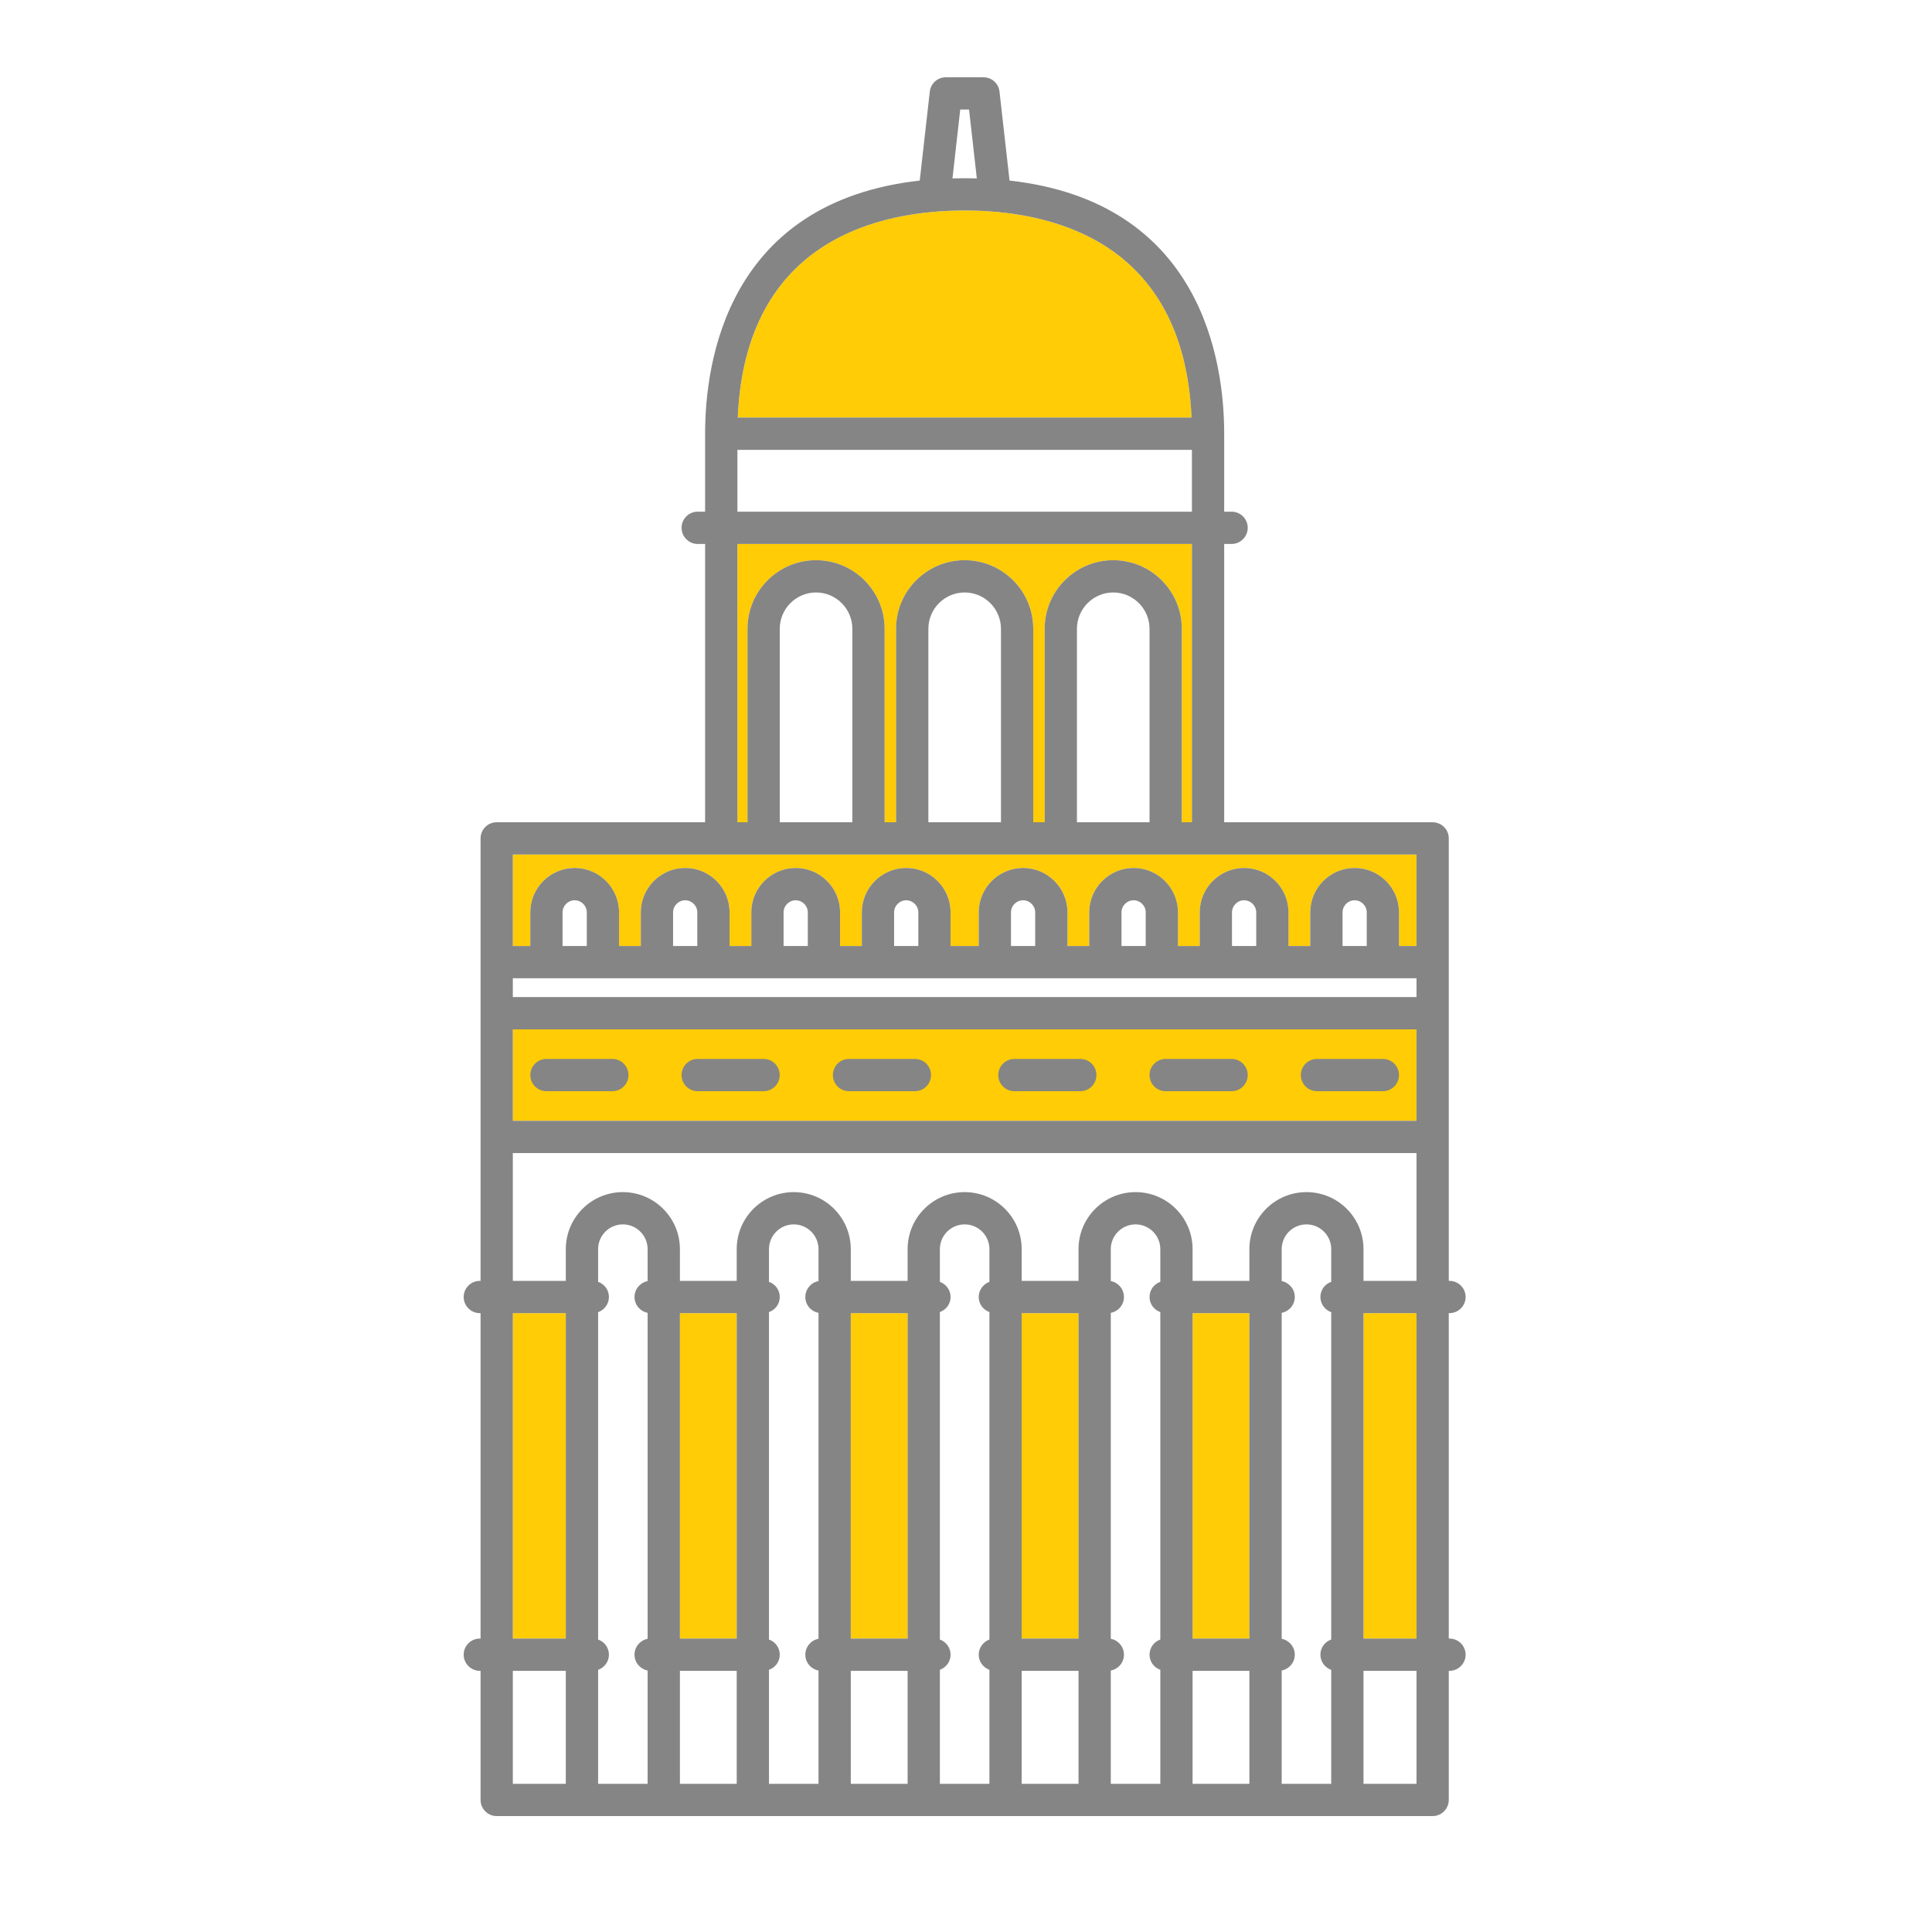 <svg width="50" height="50" viewBox="0 0 50 50" fill="none" xmlns="http://www.w3.org/2000/svg">
<g clip-path="url(#clip0_8776_1507)">
<path d="M24.965 29.006H13.271V26.64H36.658V29.006H24.965Z" fill="#FFCC05"/>
<path d="M24.965 5.447C27.099 5.447 30.638 6.154 30.837 10.806H24.965H19.094C19.293 6.154 22.831 5.447 24.965 5.447Z" fill="#FFCC05"/>
<path d="M19.084 14.078H30.847V21.28H30.586V16.274C30.586 15.294 29.79 14.498 28.811 14.498C27.832 14.498 27.036 15.294 27.036 16.274V21.28H26.74V16.274C26.74 15.294 25.944 14.498 24.965 14.498C23.987 14.498 23.191 15.294 23.191 16.274V21.28H22.895V16.274C22.895 15.294 22.099 14.498 21.12 14.498C20.141 14.498 19.345 15.294 19.345 16.274V21.28H19.084V14.078Z" fill="#FFCC05"/>
<path d="M13.271 22.115H36.658V24.482H36.206V23.613C36.206 22.979 35.691 22.463 35.057 22.463C34.424 22.463 33.909 22.979 33.909 23.613V24.482H33.346V23.613C33.346 22.979 32.831 22.463 32.197 22.463C31.564 22.463 31.049 22.979 31.049 23.613V24.482H30.486V23.613C30.486 22.979 29.971 22.463 29.337 22.463C28.704 22.463 28.189 22.979 28.189 23.613V24.482H27.626V23.613C27.626 22.979 27.111 22.463 26.477 22.463C25.844 22.463 25.329 22.979 25.329 23.613V24.482H24.965H24.601V23.613C24.601 22.979 24.085 22.463 23.452 22.463C22.819 22.463 22.304 22.979 22.304 23.613V24.482H21.741V23.613C21.741 22.979 21.226 22.463 20.592 22.463C19.959 22.463 19.444 22.979 19.444 23.613V24.482H18.881V23.613C18.881 22.979 18.365 22.463 17.732 22.463C17.099 22.463 16.584 22.979 16.584 23.613V24.482H16.021V23.613C16.021 22.979 15.505 22.463 14.872 22.463C14.239 22.463 13.724 22.979 13.724 23.613V24.482H13.271V22.115Z" fill="#FFCC05"/>
<path d="M30.864 33.984H32.335V42.406H30.864V33.984Z" fill="#FFCC05"/>
<path d="M26.441 33.984H27.912V42.406H26.441V33.984Z" fill="#FFCC05"/>
<path d="M22.019 33.984H23.489V42.406H22.019V33.984Z" fill="#FFCC05"/>
<path d="M17.596 33.984H19.066V42.406H17.596V33.984Z" fill="#FFCC05"/>
<path d="M13.271 33.984H14.643V42.406H13.271V33.984Z" fill="#FFCC05"/>
<path d="M36.659 42.406H35.287V33.984H36.659V42.406Z" fill="#FFCC05"/>
<path d="M15.848 27.405H14.142C13.911 27.405 13.725 27.591 13.725 27.823C13.725 28.054 13.911 28.24 14.142 28.24H15.848C16.078 28.24 16.265 28.054 16.265 27.823C16.265 27.591 16.078 27.405 15.848 27.405Z" fill="#858585"/>
<path d="M19.762 27.405H18.056C17.826 27.405 17.639 27.591 17.639 27.823C17.639 28.054 17.826 28.24 18.056 28.24H19.762C19.992 28.24 20.179 28.054 20.179 27.823C20.179 27.591 19.992 27.405 19.762 27.405Z" fill="#858585"/>
<path d="M23.678 27.405H21.972C21.741 27.405 21.555 27.591 21.555 27.823C21.555 28.054 21.741 28.24 21.972 28.24H23.678C23.908 28.24 24.095 28.054 24.095 27.823C24.095 27.591 23.908 27.405 23.678 27.405Z" fill="#858585"/>
<path d="M35.789 27.405H34.084C33.853 27.405 33.666 27.591 33.666 27.823C33.666 28.054 33.853 28.24 34.084 28.24H35.789C36.019 28.24 36.206 28.054 36.206 27.823C36.206 27.591 36.019 27.405 35.789 27.405Z" fill="#858585"/>
<path d="M31.873 27.405H30.168C29.937 27.405 29.75 27.591 29.75 27.823C29.75 28.054 29.937 28.24 30.168 28.24H31.873C32.103 28.24 32.291 28.054 32.291 27.823C32.291 27.591 32.103 27.405 31.873 27.405Z" fill="#858585"/>
<path d="M27.958 27.405H26.253C26.022 27.405 25.835 27.591 25.835 27.823C25.835 28.054 26.022 28.24 26.253 28.24H27.958C28.188 28.24 28.375 28.054 28.375 27.823C28.375 27.591 28.188 27.405 27.958 27.405Z" fill="#858585"/>
<path d="M36.659 42.406H35.287V33.984H36.659V42.406ZM36.659 46.165H35.287V43.241H36.659V46.165ZM33.17 46.165V43.233C33.363 43.194 33.509 43.027 33.509 42.824C33.509 42.618 33.363 42.451 33.17 42.412V33.976C33.363 33.937 33.509 33.77 33.509 33.566C33.509 33.361 33.363 33.194 33.17 33.154V32.328C33.17 31.974 33.457 31.687 33.811 31.687C34.164 31.687 34.452 31.974 34.452 32.328V33.174C34.289 33.23 34.172 33.383 34.172 33.566C34.172 33.748 34.289 33.901 34.452 33.959V42.431C34.289 42.487 34.172 42.64 34.172 42.824C34.172 43.005 34.289 43.158 34.452 43.216V46.165H33.17ZM28.747 46.165V43.233C28.941 43.197 29.088 43.027 29.088 42.824C29.088 42.618 28.941 42.448 28.747 42.412V33.976C28.941 33.94 29.088 33.77 29.088 33.566C29.088 33.361 28.941 33.191 28.747 33.154V32.328C28.747 31.974 29.035 31.687 29.388 31.687C29.741 31.687 30.029 31.974 30.029 32.328V33.174C29.867 33.23 29.75 33.383 29.75 33.566C29.75 33.748 29.867 33.901 30.029 33.956V42.431C29.867 42.487 29.75 42.64 29.75 42.824C29.75 43.005 29.867 43.158 30.029 43.214V46.165H28.747ZM24.965 46.165H24.324V43.214C24.485 43.155 24.601 43.005 24.601 42.824C24.601 42.643 24.485 42.49 24.324 42.431V33.956C24.485 33.898 24.601 33.748 24.601 33.566C24.601 33.386 24.485 33.233 24.324 33.174V32.328C24.324 31.974 24.612 31.687 24.965 31.687C25.319 31.687 25.606 31.974 25.606 32.328V33.174C25.445 33.233 25.329 33.386 25.329 33.566C25.329 33.748 25.445 33.898 25.606 33.956V42.431C25.445 42.49 25.329 42.643 25.329 42.824C25.329 43.005 25.445 43.155 25.606 43.214V46.165H24.965ZM19.901 46.165V43.214C20.063 43.158 20.18 43.005 20.18 42.824C20.18 42.64 20.063 42.487 19.901 42.431V33.956C20.063 33.901 20.18 33.748 20.18 33.566C20.18 33.383 20.063 33.23 19.901 33.174V32.328C19.901 31.974 20.189 31.687 20.542 31.687C20.896 31.687 21.183 31.974 21.183 32.328V33.154C20.989 33.191 20.842 33.361 20.842 33.566C20.842 33.77 20.989 33.94 21.183 33.976V42.412C20.989 42.448 20.842 42.618 20.842 42.824C20.842 43.027 20.989 43.197 21.183 43.233V46.165H19.901ZM15.479 46.165V43.216C15.641 43.158 15.759 43.005 15.759 42.824C15.759 42.64 15.641 42.487 15.479 42.431V33.959C15.641 33.901 15.759 33.748 15.759 33.566C15.759 33.383 15.641 33.23 15.479 33.174V32.328C15.479 31.974 15.766 31.687 16.119 31.687C16.473 31.687 16.76 31.974 16.76 32.328V33.154C16.567 33.194 16.421 33.361 16.421 33.566C16.421 33.77 16.567 33.937 16.76 33.976V42.412C16.567 42.451 16.421 42.618 16.421 42.824C16.421 43.027 16.567 43.194 16.76 43.233V46.165H15.479ZM13.272 43.241H14.643V46.165H13.272V43.241ZM13.272 33.984H14.643V42.406H13.272V33.984ZM17.596 43.241H19.066V46.165H17.596V43.241ZM17.596 33.984H19.066V42.406H17.596V33.984ZM22.018 43.241H23.489V46.165H22.018V43.241ZM22.018 33.984H23.489V42.406H22.018V33.984ZM26.441 43.241H27.912V46.165H26.441V43.241ZM26.441 33.984H27.912V42.406H26.441V33.984ZM30.864 43.241H32.334V46.165H30.864V43.241ZM30.864 33.984H32.334V42.406H30.864V33.984ZM13.272 29.841H36.659V33.149H35.287V32.328C35.287 31.512 34.625 30.852 33.811 30.852C32.997 30.852 32.334 31.512 32.334 32.328V33.149H30.864V32.328C30.864 31.512 30.202 30.852 29.388 30.852C28.574 30.852 27.912 31.512 27.912 32.328V33.149H26.441V32.328C26.441 31.512 25.779 30.852 24.965 30.852C24.151 30.852 23.489 31.512 23.489 32.328V33.149H22.018V32.328C22.018 31.512 21.356 30.852 20.542 30.852C19.728 30.852 19.066 31.512 19.066 32.328V33.149H17.596V32.328C17.596 31.512 16.933 30.852 16.119 30.852C15.305 30.852 14.643 31.512 14.643 32.328V33.149H13.272V29.841ZM13.272 22.115H36.659V24.482H36.206V23.613C36.206 22.979 35.691 22.463 35.058 22.463C34.424 22.463 33.909 22.979 33.909 23.613V24.482H33.346V23.613C33.346 22.979 32.831 22.463 32.197 22.463C31.564 22.463 31.049 22.979 31.049 23.613V24.482H30.486V23.613C30.486 22.979 29.971 22.463 29.338 22.463C28.704 22.463 28.189 22.979 28.189 23.613V24.482H27.626V23.613C27.626 22.979 27.111 22.463 26.477 22.463C25.844 22.463 25.329 22.979 25.329 23.613V24.482H24.965H24.601V23.613C24.601 22.979 24.086 22.463 23.453 22.463C22.819 22.463 22.304 22.979 22.304 23.613V24.482H21.741V23.613C21.741 22.979 21.226 22.463 20.593 22.463C19.959 22.463 19.444 22.979 19.444 23.613V24.482H18.881V23.613C18.881 22.979 18.366 22.463 17.733 22.463C17.099 22.463 16.584 22.979 16.584 23.613V24.482H16.021V23.613C16.021 22.979 15.506 22.463 14.873 22.463C14.239 22.463 13.724 22.979 13.724 23.613V24.482H13.272V22.115ZM22.059 21.28H20.18V16.274C20.18 15.756 20.601 15.333 21.119 15.333C21.638 15.333 22.059 15.756 22.059 16.274V21.28ZM24.965 21.28H24.026V16.274C24.026 15.756 24.447 15.333 24.965 15.333C25.483 15.333 25.905 15.756 25.905 16.274V21.28H24.965ZM29.75 21.28H27.871V16.274C27.871 15.756 28.293 15.333 28.811 15.333C29.329 15.333 29.75 15.756 29.75 16.274V21.28ZM19.084 14.078H30.847V21.28H30.585V16.274C30.585 15.294 29.79 14.498 28.811 14.498C27.832 14.498 27.036 15.294 27.036 16.274V21.28H26.74V16.274C26.74 15.294 25.944 14.498 24.965 14.498C23.986 14.498 23.19 15.294 23.19 16.274V21.28H22.894V16.274C22.894 15.294 22.098 14.498 21.119 14.498C20.14 14.498 19.345 15.294 19.345 16.274V21.28H19.084V14.078ZM19.084 11.642H30.847V13.242H19.084V11.642ZM24.965 5.447C27.099 5.447 30.637 6.154 30.837 10.806H24.965H19.093C19.293 6.154 22.831 5.447 24.965 5.447ZM24.851 2.835H25.079L25.28 4.617C25.176 4.614 25.073 4.612 24.965 4.612C24.857 4.612 24.754 4.614 24.65 4.617L24.851 2.835ZM35.371 24.482H34.745V23.613C34.745 23.441 34.885 23.299 35.058 23.299C35.23 23.299 35.371 23.441 35.371 23.613V24.482ZM32.511 24.482H31.884V23.613C31.884 23.441 32.025 23.299 32.197 23.299C32.37 23.299 32.511 23.441 32.511 23.613V24.482ZM29.651 24.482H29.024V23.613C29.024 23.441 29.165 23.299 29.338 23.299C29.51 23.299 29.651 23.441 29.651 23.613V24.482ZM26.791 24.482H26.164V23.613C26.164 23.441 26.305 23.299 26.477 23.299C26.65 23.299 26.791 23.441 26.791 23.613V24.482ZM23.766 24.482H23.139V23.613C23.139 23.441 23.28 23.299 23.453 23.299C23.625 23.299 23.766 23.441 23.766 23.613V24.482ZM20.906 24.482H20.279V23.613C20.279 23.441 20.42 23.299 20.593 23.299C20.765 23.299 20.906 23.441 20.906 23.613V24.482ZM18.046 24.482H17.419V23.613C17.419 23.441 17.56 23.299 17.733 23.299C17.905 23.299 18.046 23.441 18.046 23.613V24.482ZM14.142 25.317H36.659V25.804H13.272V25.317H14.142ZM15.186 24.482H14.559V23.613C14.559 23.441 14.7 23.299 14.873 23.299C15.045 23.299 15.186 23.441 15.186 23.613V24.482ZM24.965 29.006H13.272V26.64H36.659V29.006H24.965ZM37.512 33.984C37.743 33.984 37.93 33.795 37.93 33.566C37.93 33.336 37.743 33.149 37.512 33.149H37.494V29.424V26.222V24.899V21.698C37.494 21.467 37.307 21.28 37.076 21.28H31.682V14.078H31.873C32.104 14.078 32.291 13.888 32.291 13.66C32.291 13.429 32.104 13.242 31.873 13.242H31.682V11.224C31.682 9.37 31.111 5.23 26.127 4.673L25.867 2.37C25.844 2.159 25.665 2 25.452 2H24.965H24.478C24.265 2 24.087 2.159 24.063 2.37L23.803 4.673C18.819 5.23 18.248 9.37 18.248 11.224V13.242H18.057C17.826 13.242 17.639 13.429 17.639 13.66C17.639 13.888 17.826 14.078 18.057 14.078H18.248V21.28H12.854C12.623 21.28 12.437 21.467 12.437 21.698V24.899V26.222V29.424V33.149H12.418C12.187 33.149 12 33.336 12 33.566C12 33.795 12.187 33.984 12.418 33.984H12.437V42.406H12.418C12.187 42.406 12 42.593 12 42.824C12 43.052 12.187 43.241 12.418 43.241H12.437V46.582C12.437 46.811 12.623 47 12.854 47H15.061H17.178H19.484H21.601H23.907H24.965H26.023H28.329H30.446H32.752H34.869H37.076C37.307 47 37.494 46.811 37.494 46.582V43.241H37.512C37.743 43.241 37.93 43.052 37.93 42.824C37.93 42.593 37.743 42.406 37.512 42.406H37.494V33.984H37.512Z" fill="#858585"/>
</g>
<defs>
<clipPath id="clip0_8776_1507">
<rect width="25.93" height="45" fill="white" transform="translate(12 2)"/>
</clipPath>
</defs>
</svg>
